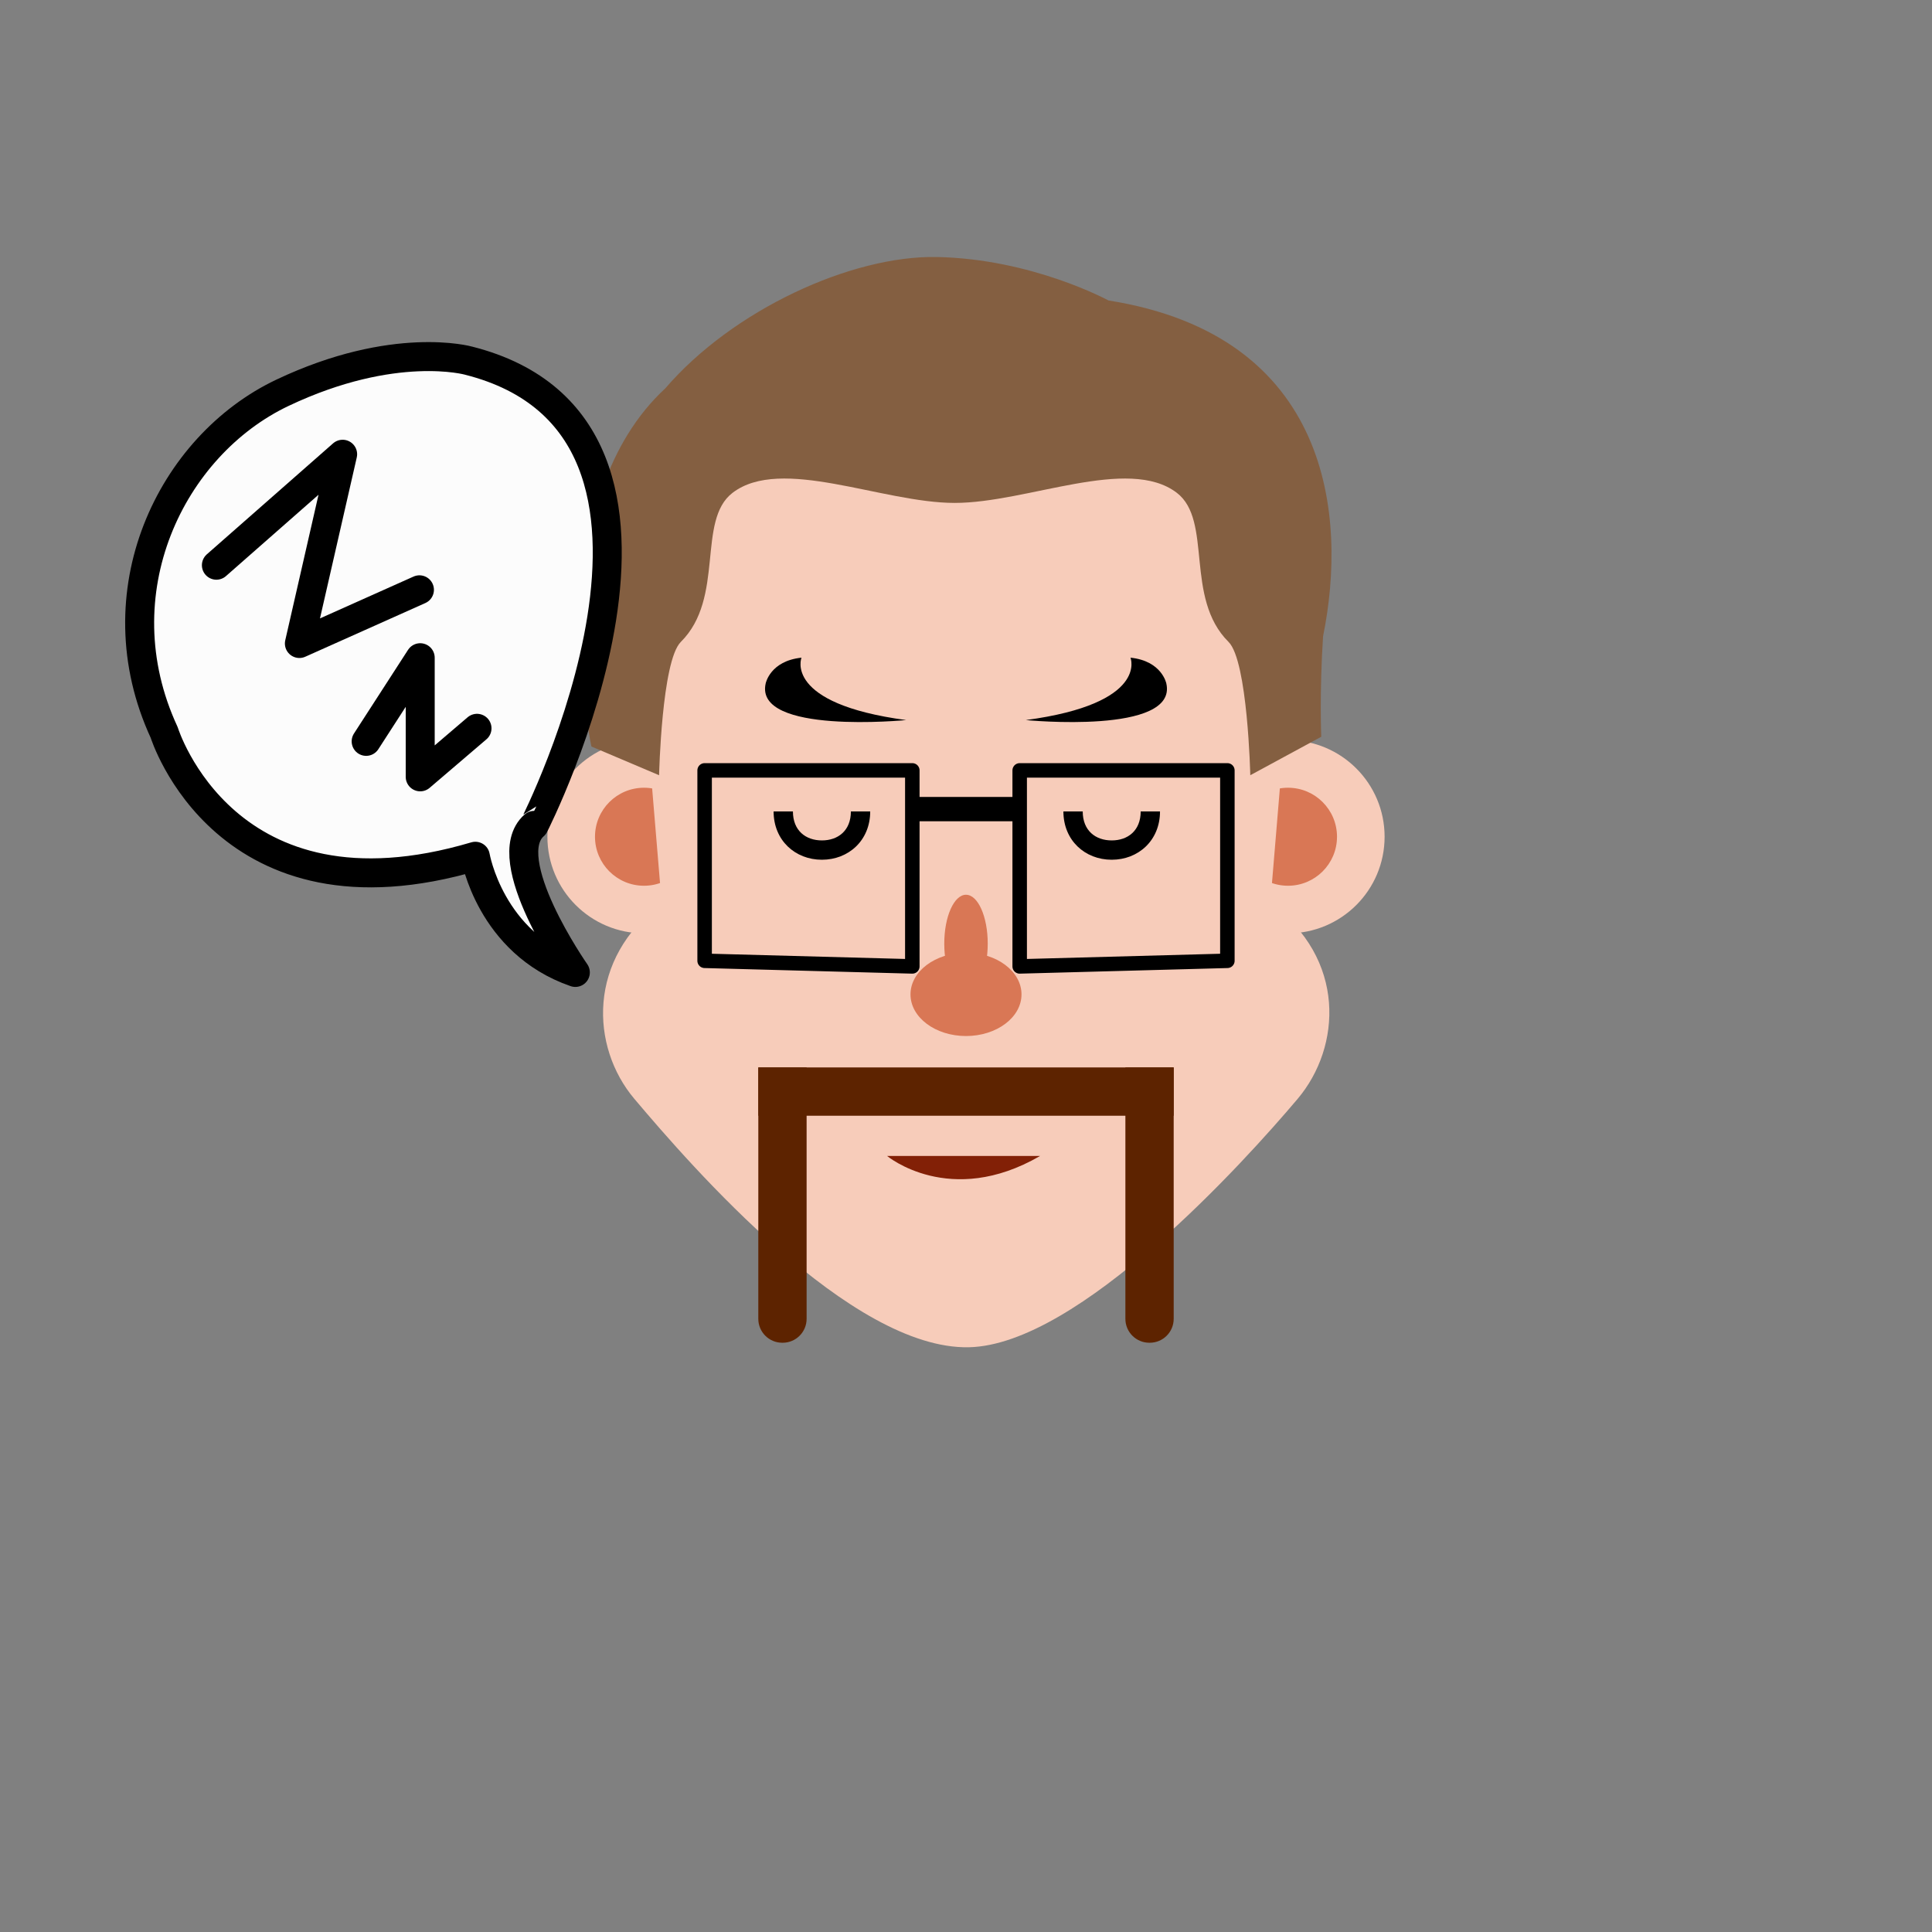 <?xml version="1.0" encoding="iso-8859-1"?><svg id="MegFaceSleep" version="1.1" xmlns="http://www.w3.org/2000/svg" xmlns:xlink="http://www.w3.org/1999/xlink" xml:space="preserve" x="0px" y="0px" viewbox="0 0 400 400" width="400" height="400" ><rect width="100%" height="100%" fill="#808080" stroke="none"/><g id="Face"><g  /><g  /><circle  cx="133.333" cy="173.238" r="20" class="SkinColor" fill="#F7CCBA"  /><circle  cx="266.667" cy="173.238" r="20" class="SkinColor" fill="#F7CCBA"  /><circle  fill="#D97755" cx="266.667" cy="173.238" r="10.146" /><circle  fill="#D97755" cx="133.333" cy="173.238" r="10.146" /><path  d="M200.667,80H200h-0.667C162.883,80,133,102.549,133,139l4,48c-15.5,11.5-14.748,29.741-5.667,40.5    c11.91,14.111,44.842,51.939,69.251,51.435c22.727-0.469,56.993-38.296,68.083-51.435c9.081-10.759,10.083-29-5.667-40.5l4-48    C267,102.549,237.117,80,200.667,80z" class="SkinColor" fill="#F7CCBA"  /></g><g id="Beard"><rect  x="157" y="221" width="86" height="10" class="BeardColor" fill="#5D2300"  /><path  d="M157,273.05V221h10v52.05c0,2.734-2.216,4.95-4.95,4.95h-0.1C159.216,278,157,275.784,157,273.05z" class="BeardColor" fill="#5D2300"  /><path  d="M233,273.05V221h10v52.05c0,2.734-2.216,4.95-4.95,4.95h-0.1C235.216,278,233,275.784,233,273.05z" class="BeardColor" fill="#5D2300"  /></g><g id="Nose"><ellipse  fill="#D97755" cx="200" cy="205.875" rx="11.492" ry="8.625" /><ellipse  fill="#D97755" cx="200" cy="195.375" rx="4.5" ry="10.125" /></g><g id="Eyebrow"><path  d="M212.392,149.083c0,0,31.5,3.083,29.083-7.583c0,0-0.917-4.667-7.417-5.334    C234.059,136.166,237.892,145.667,212.392,149.083z" /><path  d="M187.608,149.083c0,0-31.5,3.083-29.083-7.583c0,0,0.917-4.667,7.417-5.334    C165.941,136.166,162.108,145.667,187.608,149.083z" /></g><g id="Glass"><rect  x="188.508" y="165" width="22.984" height="5.033" /><polygon  fill="none" stroke="#000000" stroke-width="3" stroke-linecap="round" stroke-linejoin="round" stroke-miterlimit="10" points="254.115,159.5 211.115,159.5 211.115,200.083 254.115,198.924" /><polygon  fill="none" stroke="#000000" stroke-width="3" stroke-linecap="round" stroke-linejoin="round" stroke-miterlimit="10" points="145.885,159.5 188.885,159.5 188.885,200.083 145.885,198.924" /></g><g id="Hair"><path  fill="#845F41" d="M151.663,102.037c-7.479,5.741-1.512,21.741-10.711,30.872c-3.96,3.934-4.493,27.592-4.493,27.592      l-14.017-5.945c-1.274-5.966-9.109-51.555,15.311-74.163c14.013-16.273,38.548-27.517,56.187-27.181      c19.754,0.375,35.56,8.997,35.56,8.997c46.023,7.292,49.5,44.644,44.427,69.528c-0.761,11.743-0.376,20.806-0.376,20.806      l-14.692,7.959c0,0-0.534-23.657-4.494-27.59c-9.2-9.132-3.232-25.133-10.711-30.874c-10.055-7.719-30.987,2.086-45.995,2.086      C182.651,104.122,161.718,94.318,151.663,102.037z" /></g><g id="Top"><path  fill="#FCFCFC" stroke="#000000" stroke-width="6" stroke-linecap="round" stroke-linejoin="round" stroke-miterlimit="10" d="M97,74.667c0,0-15.352-4.321-38.493,6.641S20.603,122.74,34,151.667c0,0,12.667,40.958,64.415,25.612   c0,0,3.045,17.965,20.705,24.055c0,0-16.44-23.505-8.526-30.449C110.595,170.885,152.417,88.673,97,74.667z" /><polyline  fill="none" stroke="#000000" stroke-width="6" stroke-linecap="round" stroke-linejoin="round" stroke-miterlimit="10" points="75.809,153.491 87,136.173 87,160.837 98.76,150.788" /><polyline  fill="none" stroke="#000000" stroke-width="6" stroke-linecap="round" stroke-linejoin="round" stroke-miterlimit="10" points="44.802,117.022 70.939,94.047 61.984,133.229 86.84,122.113" /><path  d="M230.167,174c3.314,0,6-2,6-6h4c0,6-4.477,10-10,10c-5.523,0-10-4-10-10h4C224.167,172,226.854,174,230.167,174z" /><path  d="M170.167,174c3.314,0,6-2,6-6h4c0,6-4.477,10-10,10c-5.523,0-10-4-10-10h4C164.167,172,166.854,174,170.167,174z" /><path  fill="#822006" d="M183.667,239.333c0,0,13,10.833,31.667,0" /></g></svg>